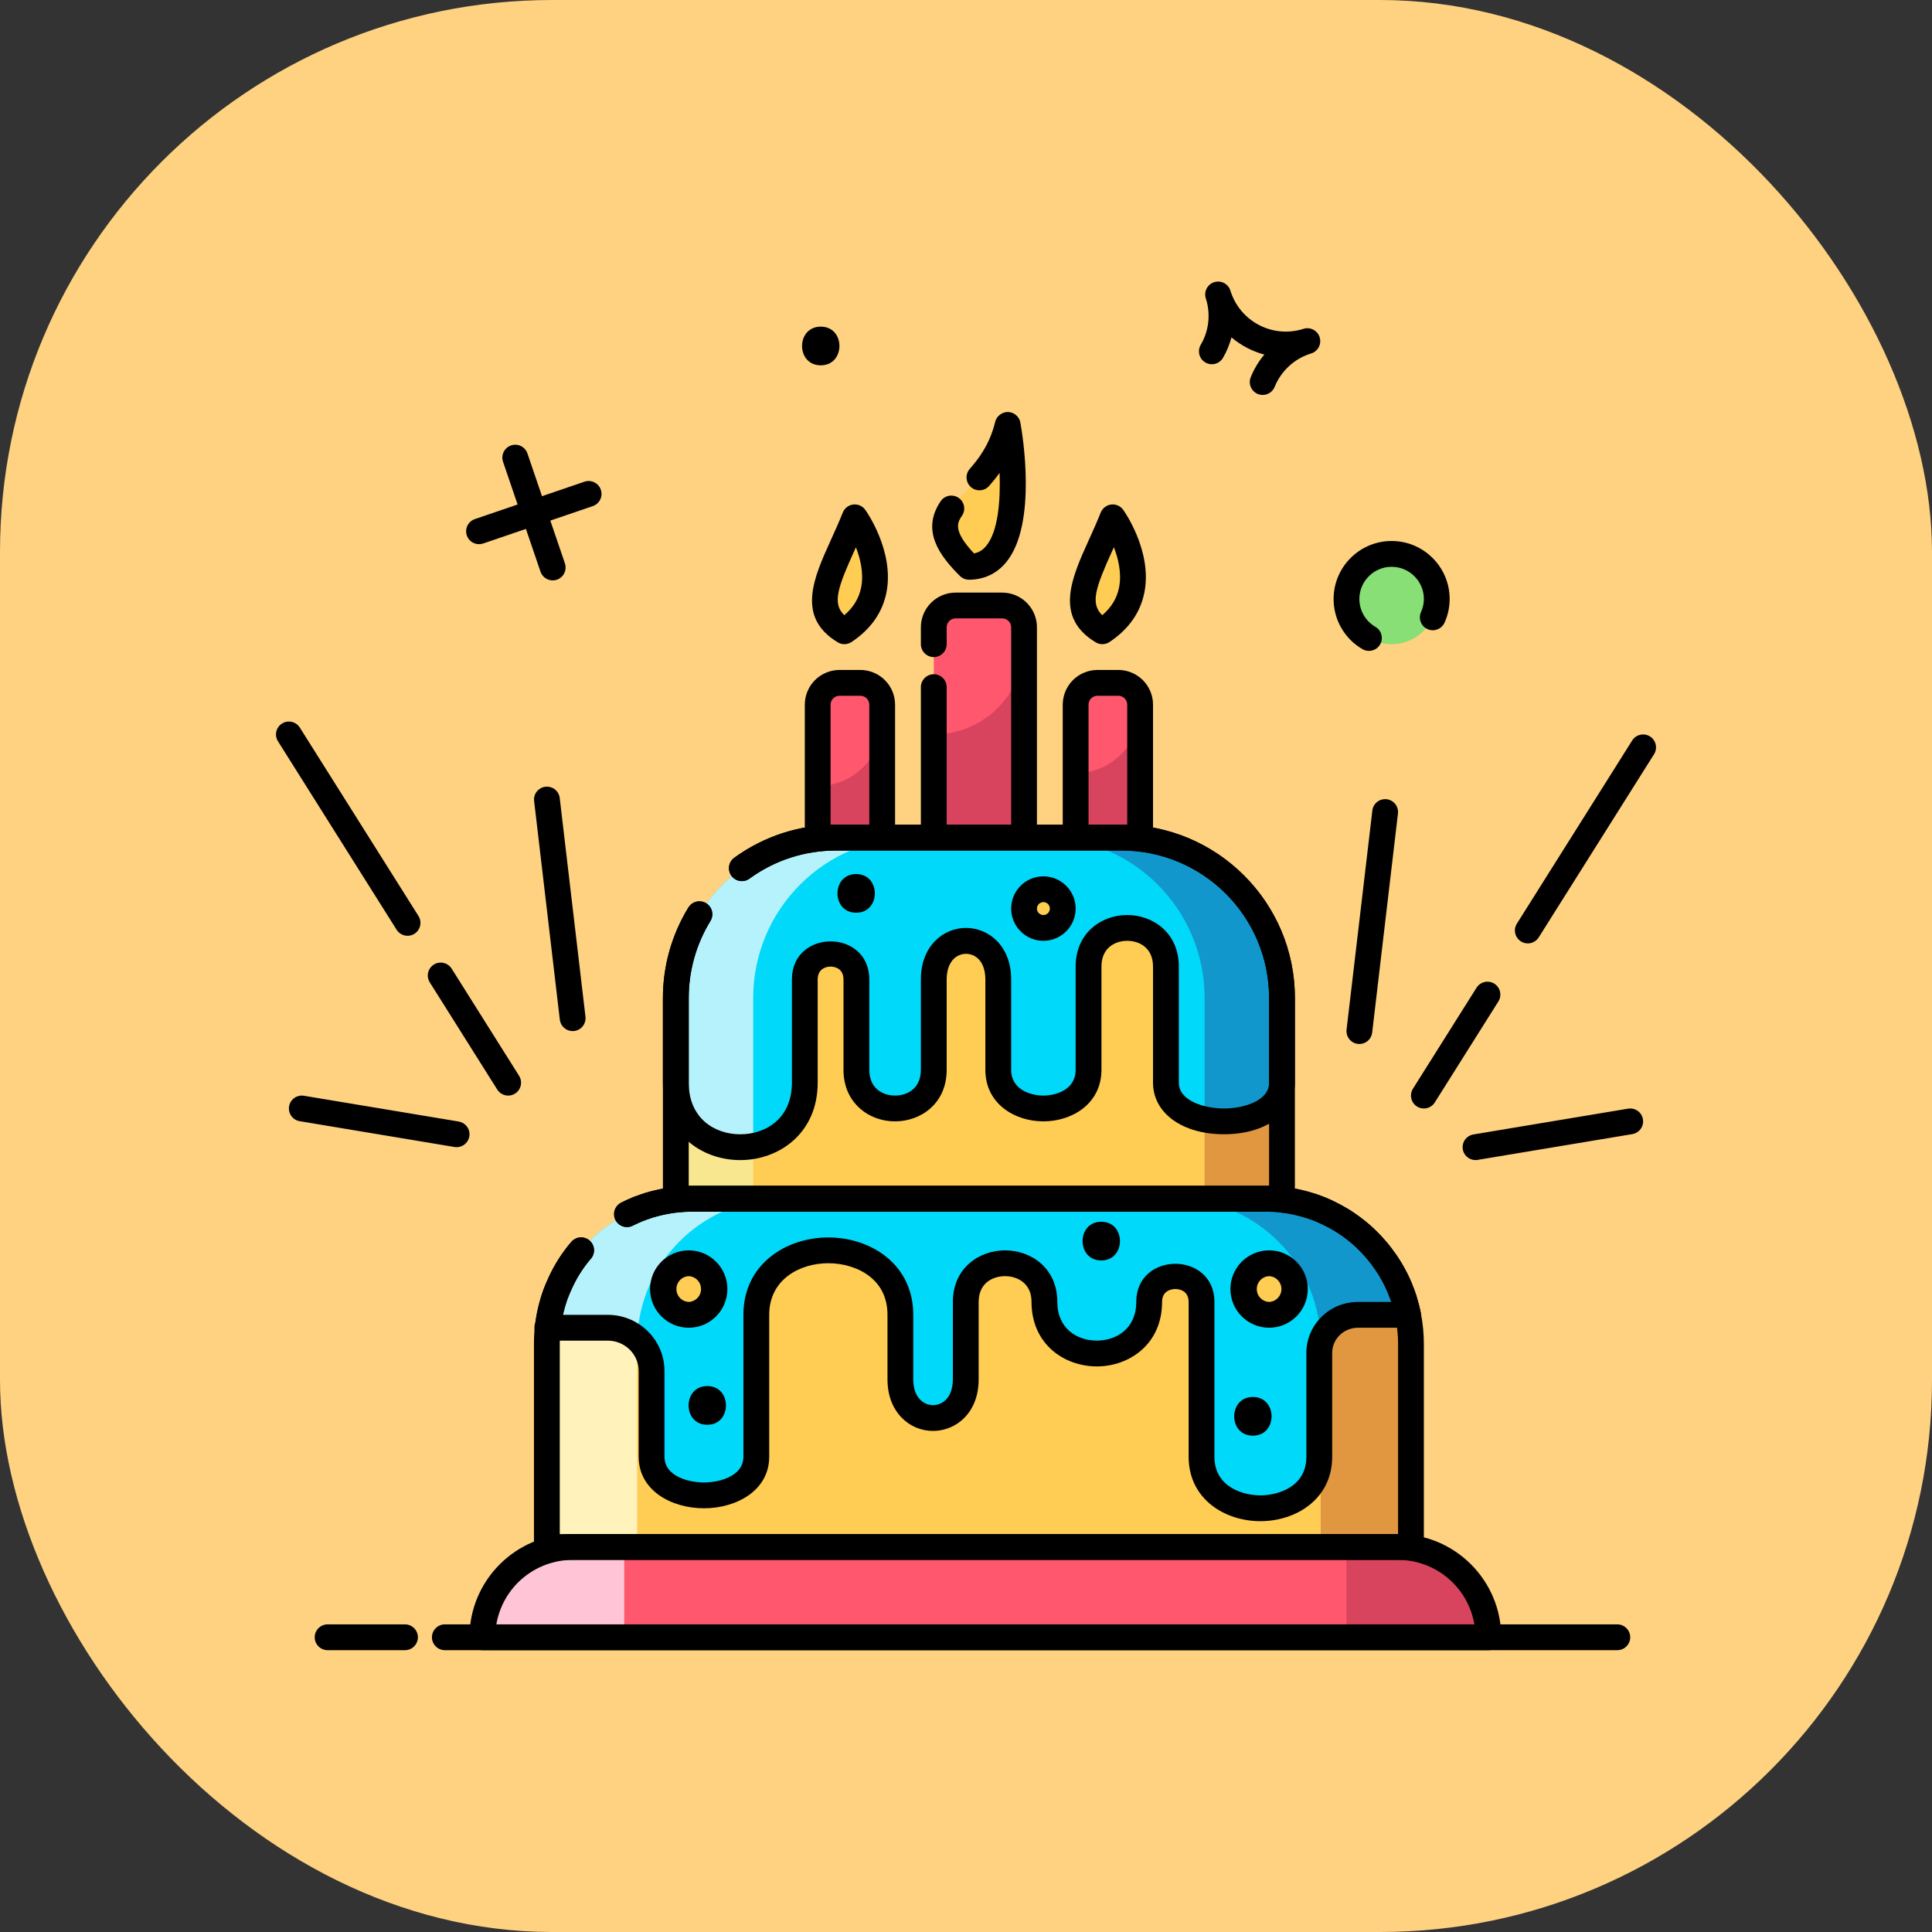 <svg width="56" height="56" viewBox="0 0 56 56" fill="none" xmlns="http://www.w3.org/2000/svg">
<rect x="0" y="0" width="56" height="56" fill="#333333" stroke="none"/>
<rect width="56" height="56" rx="16" fill="#FED280"/>
<g clip-path="url(#clip0_2830_3278)">
<path d="M16.02 16.823C15.942 16.823 15.866 16.798 15.802 16.753C15.739 16.707 15.691 16.643 15.666 16.569L14.581 13.385C14.565 13.338 14.558 13.289 14.561 13.24C14.565 13.191 14.577 13.143 14.599 13.1C14.643 13.011 14.72 12.943 14.814 12.911C14.908 12.879 15.011 12.885 15.099 12.929C15.143 12.951 15.183 12.981 15.215 13.018C15.248 13.055 15.273 13.097 15.288 13.144L16.374 16.328C16.393 16.384 16.399 16.445 16.39 16.503C16.382 16.562 16.359 16.618 16.325 16.667C16.29 16.715 16.244 16.755 16.191 16.782C16.138 16.809 16.079 16.823 16.02 16.823Z" fill="black"/>
<path d="M13.885 15.773C13.796 15.774 13.71 15.742 13.643 15.685C13.575 15.628 13.53 15.548 13.515 15.461C13.501 15.373 13.518 15.284 13.563 15.207C13.609 15.131 13.68 15.074 13.764 15.046L16.948 13.96C17.041 13.93 17.142 13.938 17.23 13.982C17.317 14.026 17.384 14.102 17.415 14.195C17.447 14.287 17.441 14.389 17.399 14.477C17.357 14.565 17.282 14.633 17.19 14.667L14.006 15.753C13.967 15.766 13.926 15.773 13.885 15.773Z" fill="black"/>
<path d="M32.514 24.279H24.234C21.669 24.279 19.589 26.359 19.589 28.924V34.747H37.159V28.924C37.159 26.359 35.08 24.279 32.514 24.279Z" fill="#FFCC54"/>
<path d="M37.159 28.926V34.747H34.916V28.926C34.916 26.358 32.838 24.279 30.27 24.279H32.513C35.081 24.279 37.159 26.358 37.159 28.926Z" fill="#E0973F"/>
<path d="M19.589 28.926V34.747H21.832V28.926C21.832 26.358 23.911 24.279 26.479 24.279H24.236C21.668 24.279 19.589 26.358 19.589 28.926Z" fill="#F9E78F"/>
<path d="M40.898 38.952V44.84H15.851V38.952C15.851 36.631 17.735 34.747 20.056 34.747H36.692C36.849 34.747 37.006 34.754 37.159 34.773C39.26 35.005 40.898 36.788 40.898 38.952Z" fill="#FFCC54"/>
<path d="M40.898 38.952V44.84H38.281V38.952C38.281 36.788 36.643 35.005 34.542 34.773C34.389 34.754 34.232 34.747 34.075 34.747H36.692C36.849 34.747 37.006 34.754 37.159 34.773C39.26 35.005 40.898 36.788 40.898 38.952Z" fill="#E0973F"/>
<path d="M15.851 38.952V44.84H18.468V38.952C18.468 36.788 20.105 35.005 22.206 34.773C22.359 34.754 22.516 34.747 22.673 34.747H20.056C19.899 34.747 19.742 34.754 19.589 34.773C17.488 35.005 15.851 36.788 15.851 38.952Z" fill="#FFF2BB"/>
<path d="M40.812 38.111H39.361C38.741 38.111 38.24 38.605 38.24 39.214V42.223C38.24 42.971 37.761 43.438 37.159 43.625C36.161 43.935 34.827 43.468 34.827 42.223V37.737C34.827 36.739 33.309 36.739 33.309 37.737C33.309 39.73 30.273 39.73 30.273 37.737C30.273 36.242 27.993 36.242 27.993 37.737V39.98C27.993 41.476 26.098 41.476 26.098 39.98V38.111C26.098 35.618 21.922 35.618 21.922 38.111V42.223C21.922 43.718 18.886 43.718 18.886 42.223V39.737C18.886 39.371 18.729 39.042 18.471 38.814C18.247 38.612 17.948 38.485 17.615 38.485H15.877V38.477C15.885 38.414 15.892 38.35 15.903 38.291C15.911 38.246 15.918 38.205 15.926 38.163C15.937 38.096 15.952 38.033 15.967 37.973C16.042 37.655 16.154 37.352 16.296 37.072C16.322 37.016 16.352 36.96 16.386 36.904C16.445 36.791 16.513 36.687 16.584 36.582C16.613 36.537 16.643 36.492 16.677 36.451C16.924 36.115 17.219 35.819 17.556 35.573C17.597 35.539 17.642 35.509 17.686 35.479C17.791 35.408 17.896 35.341 18.008 35.281C18.064 35.248 18.12 35.218 18.176 35.191C18.521 35.018 18.889 34.894 19.268 34.821C19.309 34.814 19.35 34.806 19.395 34.799C19.455 34.788 19.518 34.78 19.582 34.773H19.593C19.668 34.761 19.746 34.758 19.821 34.754C19.899 34.747 19.978 34.747 20.056 34.747H36.692C36.849 34.747 37.006 34.754 37.159 34.773C38.984 34.975 40.453 36.343 40.812 38.111Z" fill="#00D9F9"/>
<path d="M22.673 34.747C22.516 34.747 22.359 34.754 22.206 34.773C20.15 35.001 18.539 36.713 18.471 38.814C18.247 38.612 17.948 38.485 17.615 38.485H15.877V38.477C15.885 38.414 15.892 38.35 15.903 38.291C15.911 38.246 15.918 38.205 15.926 38.163C15.937 38.096 15.952 38.033 15.967 37.973C16.042 37.655 16.154 37.352 16.296 37.072C16.322 37.016 16.352 36.96 16.386 36.904C16.445 36.791 16.513 36.687 16.584 36.582C16.613 36.537 16.643 36.492 16.677 36.451C16.924 36.115 17.219 35.819 17.556 35.573C17.597 35.539 17.642 35.509 17.686 35.479C17.791 35.408 17.896 35.341 18.008 35.281C18.064 35.248 18.12 35.218 18.176 35.191C18.521 35.018 18.889 34.894 19.268 34.821C19.309 34.814 19.35 34.806 19.395 34.799C19.455 34.788 19.518 34.78 19.582 34.773H19.593C19.668 34.761 19.746 34.758 19.821 34.754C19.899 34.747 19.978 34.747 20.056 34.747H22.673Z" fill="#B6F2FC"/>
<path d="M40.812 38.111H39.361C38.845 38.111 38.408 38.455 38.281 38.922C38.266 36.773 36.632 35.005 34.542 34.773C34.389 34.754 34.232 34.747 34.075 34.747H36.692C36.849 34.747 37.006 34.754 37.159 34.773C38.984 34.975 40.453 36.343 40.812 38.111Z" fill="#1297CC"/>
<path d="M15.877 38.859C15.825 38.859 15.773 38.848 15.725 38.827C15.677 38.805 15.634 38.774 15.599 38.735C15.564 38.696 15.537 38.65 15.521 38.6C15.505 38.55 15.5 38.497 15.505 38.444C15.545 38.083 15.628 37.724 15.753 37.379C15.802 37.254 15.847 37.142 15.899 37.033C16.069 36.659 16.29 36.311 16.558 35.999C16.59 35.962 16.629 35.931 16.672 35.909C16.716 35.886 16.764 35.873 16.813 35.869C16.862 35.865 16.911 35.871 16.958 35.887C17.004 35.902 17.048 35.926 17.085 35.958C17.122 35.99 17.153 36.029 17.175 36.073C17.197 36.117 17.211 36.164 17.214 36.213C17.218 36.262 17.212 36.311 17.197 36.358C17.182 36.405 17.157 36.448 17.126 36.485C16.902 36.746 16.718 37.036 16.576 37.349C16.529 37.449 16.491 37.545 16.453 37.64C16.352 37.923 16.282 38.223 16.249 38.526C16.239 38.617 16.195 38.702 16.127 38.763C16.058 38.825 15.97 38.859 15.877 38.859Z" fill="black"/>
<path d="M36.533 44.092C35.499 44.092 34.453 43.45 34.453 42.224V37.737C34.453 37.381 34.132 37.363 34.068 37.363C34.003 37.363 33.683 37.381 33.683 37.737C33.683 38.964 32.731 39.606 31.791 39.606C30.851 39.606 29.899 38.964 29.899 37.737C29.899 37.499 29.822 37.31 29.671 37.178C29.534 37.058 29.338 36.99 29.133 36.99C28.78 36.99 28.367 37.186 28.367 37.737V39.98C28.367 40.962 27.702 41.476 27.045 41.476C26.694 41.476 26.366 41.335 26.123 41.079C25.941 40.888 25.724 40.542 25.724 39.98V38.111C25.724 37.645 25.552 37.271 25.212 37.001C24.904 36.756 24.466 36.615 24.01 36.615C23.184 36.615 22.296 37.083 22.296 38.111V42.223C22.296 43.205 21.344 43.718 20.404 43.718C19.464 43.718 18.512 43.205 18.512 42.223V39.737C18.512 39.253 18.11 38.859 17.615 38.859H15.877C15.67 38.859 15.49 38.691 15.49 38.485C15.49 38.279 15.644 38.111 15.851 38.111H17.615C18.523 38.111 19.26 38.841 19.26 39.737V42.224C19.26 42.815 20.009 42.971 20.404 42.971C20.8 42.971 21.548 42.815 21.548 42.224V38.111C21.548 36.639 22.787 35.868 24.01 35.868C25.234 35.868 26.471 36.639 26.471 38.111V39.98C26.471 40.497 26.76 40.728 27.045 40.728C27.331 40.728 27.619 40.497 27.619 39.98V37.737C27.619 36.756 28.381 36.242 29.133 36.242C29.886 36.242 30.647 36.756 30.647 37.737C30.647 38.512 31.222 38.858 31.791 38.858C32.36 38.858 32.935 38.512 32.935 37.737C32.935 36.263 35.201 36.264 35.201 37.737V42.224C35.201 43.108 36.038 43.344 36.533 43.344C37.028 43.344 37.866 43.108 37.866 42.224V39.214C37.866 38.4 38.536 37.737 39.361 37.737H40.328L40.316 37.705C40.298 37.654 40.282 37.609 40.263 37.565C40.206 37.414 40.139 37.268 40.06 37.127C40.007 37.027 39.949 36.93 39.885 36.837C39.866 36.806 39.844 36.775 39.821 36.746C39.733 36.618 39.635 36.497 39.53 36.382C39.492 36.338 39.453 36.295 39.41 36.255C39.279 36.121 39.136 35.997 38.985 35.884C38.911 35.829 38.835 35.776 38.757 35.725C38.706 35.693 38.655 35.662 38.603 35.634C38.554 35.606 38.508 35.579 38.462 35.557C38.357 35.501 38.259 35.456 38.16 35.412C37.816 35.27 37.454 35.179 37.084 35.141C37.026 35.133 36.983 35.13 36.939 35.127C36.857 35.123 36.774 35.121 36.692 35.121H20.056C19.924 35.121 19.795 35.127 19.665 35.141C19.601 35.148 19.54 35.155 19.475 35.165C19.37 35.182 19.265 35.203 19.162 35.227C19.121 35.237 19.081 35.246 19.041 35.258C18.969 35.276 18.897 35.298 18.827 35.324C18.775 35.34 18.738 35.355 18.7 35.369L18.659 35.385C18.651 35.388 18.643 35.391 18.636 35.393L18.579 35.417L18.507 35.448C18.461 35.469 18.428 35.484 18.398 35.499C18.361 35.518 18.34 35.529 18.316 35.539C18.225 35.577 18.122 35.578 18.03 35.541C17.938 35.504 17.864 35.431 17.826 35.34C17.787 35.249 17.786 35.146 17.824 35.054C17.861 34.962 17.933 34.889 18.024 34.85C18.046 34.839 18.069 34.828 18.092 34.818C18.099 34.812 18.142 34.793 18.184 34.773C18.219 34.757 18.254 34.742 18.29 34.727L18.361 34.696C18.384 34.686 18.407 34.678 18.431 34.672L18.434 34.671C18.486 34.65 18.539 34.632 18.593 34.614C18.665 34.589 18.756 34.559 18.841 34.538C19.012 34.492 19.184 34.456 19.358 34.427C19.437 34.414 19.51 34.406 19.587 34.398C19.742 34.381 19.898 34.373 20.056 34.373H36.692C36.791 34.373 36.886 34.377 36.981 34.381C37.052 34.386 37.113 34.39 37.175 34.399C37.611 34.445 38.039 34.554 38.445 34.721C38.625 34.799 38.801 34.886 38.971 34.983C39.036 35.02 39.104 35.058 39.167 35.1C39.259 35.161 39.348 35.222 39.434 35.287C39.618 35.424 39.782 35.566 39.932 35.72C39.977 35.761 40.032 35.819 40.086 35.883C40.198 36.002 40.313 36.146 40.42 36.299C40.443 36.325 40.476 36.373 40.51 36.426C40.583 36.534 40.654 36.65 40.72 36.774C40.809 36.936 40.887 37.105 40.954 37.278C40.975 37.327 40.997 37.388 41.018 37.448C41.043 37.514 41.067 37.592 41.085 37.665C41.117 37.776 41.149 37.899 41.176 38.022C41.183 38.049 41.186 38.077 41.185 38.104C41.185 38.31 41.018 38.485 40.812 38.485H39.361C38.949 38.485 38.614 38.812 38.614 39.214V42.224C38.614 43.45 37.567 44.092 36.533 44.092Z" fill="black"/>
<path d="M36.785 38.111C37.198 38.111 37.533 37.776 37.533 37.363C37.533 36.95 37.198 36.616 36.785 36.616C36.373 36.616 36.038 36.95 36.038 37.363C36.038 37.776 36.373 38.111 36.785 38.111Z" fill="#FFCC54"/>
<path d="M36.785 38.485C36.167 38.485 35.664 37.982 35.664 37.364C35.664 36.745 36.167 36.242 36.785 36.242C37.404 36.242 37.907 36.745 37.907 37.364C37.907 37.982 37.404 38.485 36.785 38.485ZM36.785 36.99C36.689 36.994 36.598 37.035 36.532 37.105C36.465 37.175 36.428 37.267 36.428 37.364C36.428 37.46 36.465 37.553 36.532 37.622C36.598 37.692 36.689 37.733 36.785 37.737C36.882 37.733 36.973 37.692 37.039 37.622C37.106 37.553 37.143 37.46 37.143 37.364C37.143 37.267 37.106 37.175 37.039 37.105C36.973 37.035 36.882 36.994 36.785 36.99ZM46.879 47.831H12.894C12.795 47.831 12.7 47.792 12.63 47.721C12.559 47.651 12.52 47.556 12.52 47.457C12.52 47.358 12.559 47.263 12.63 47.193C12.7 47.123 12.795 47.083 12.894 47.083H46.879C46.978 47.083 47.073 47.123 47.143 47.193C47.213 47.263 47.253 47.358 47.253 47.457C47.253 47.556 47.213 47.651 47.143 47.721C47.073 47.792 46.978 47.831 46.879 47.831ZM11.739 47.831H9.496C9.397 47.831 9.302 47.792 9.231 47.721C9.161 47.651 9.122 47.556 9.122 47.457C9.122 47.358 9.161 47.263 9.231 47.193C9.302 47.123 9.397 47.083 9.496 47.083H11.739C11.838 47.083 11.933 47.123 12.003 47.193C12.073 47.263 12.113 47.358 12.113 47.457C12.113 47.556 12.073 47.651 12.003 47.721C11.933 47.792 11.838 47.831 11.739 47.831Z" fill="black"/>
<path d="M43.141 47.457H13.982C13.982 46.732 14.273 46.081 14.748 45.607C15.223 45.132 15.873 44.84 16.599 44.84H40.524C41.971 44.84 43.141 46.01 43.141 47.457Z" fill="#FF576E"/>
<path d="M43.141 47.457H39.028V44.84H40.524C41.971 44.84 43.141 46.01 43.141 47.457Z" fill="#D8445D"/>
<path d="M13.982 47.457H18.094V44.84H16.599C15.152 44.84 13.982 46.01 13.982 47.457Z" fill="#FFC5D7"/>
<path d="M43.141 47.831H13.982C13.883 47.831 13.787 47.791 13.717 47.721C13.647 47.651 13.608 47.556 13.608 47.457C13.608 45.808 14.95 44.466 16.599 44.466H40.524C42.173 44.466 43.514 45.808 43.514 47.457C43.514 47.556 43.475 47.651 43.405 47.721C43.335 47.791 43.24 47.831 43.141 47.831ZM14.387 47.083H42.736C42.647 46.561 42.376 46.087 41.971 45.745C41.566 45.403 41.054 45.215 40.524 45.214H16.599C16.069 45.215 15.556 45.403 15.151 45.745C14.746 46.087 14.476 46.561 14.387 47.083Z" fill="black"/>
<path d="M29.683 24.279H27.066V18.182C27.066 17.833 27.349 17.55 27.698 17.55H29.051C29.4 17.55 29.683 17.833 29.683 18.182V24.279Z" fill="#FF576E"/>
<path d="M29.683 18.672V24.279H27.066V21.289C28.512 21.289 29.683 20.119 29.683 18.672Z" fill="#D8445D"/>
<path d="M29.683 24.653H27.066C26.967 24.653 26.872 24.614 26.802 24.544C26.731 24.474 26.692 24.379 26.692 24.28V19.917C26.692 19.818 26.731 19.723 26.802 19.653C26.872 19.582 26.967 19.543 27.066 19.543C27.165 19.543 27.26 19.582 27.33 19.653C27.4 19.723 27.44 19.818 27.44 19.917V23.906H29.309V18.182C29.309 18.04 29.193 17.924 29.051 17.924H27.698C27.556 17.924 27.44 18.04 27.44 18.182V18.672C27.44 18.771 27.4 18.866 27.33 18.936C27.26 19.006 27.165 19.046 27.066 19.046C26.967 19.046 26.872 19.006 26.802 18.936C26.731 18.866 26.692 18.771 26.692 18.672V18.182C26.692 17.916 26.798 17.66 26.987 17.472C27.175 17.283 27.431 17.177 27.698 17.177H29.05C29.317 17.177 29.573 17.283 29.761 17.472C29.95 17.66 30.056 17.916 30.056 18.182V24.28C30.056 24.329 30.047 24.377 30.028 24.423C30.009 24.468 29.982 24.509 29.947 24.544C29.912 24.579 29.871 24.606 29.826 24.625C29.78 24.644 29.732 24.653 29.683 24.653Z" fill="black"/>
<path d="M33.047 24.279H31.178V20.425C31.178 20.076 31.461 19.794 31.81 19.794H32.415C32.764 19.794 33.047 20.076 33.047 20.425V24.279Z" fill="#FF576E"/>
<path d="M33.047 20.541V24.279H31.178V22.41C32.21 22.41 33.047 21.573 33.047 20.541Z" fill="#D8445D"/>
<path d="M33.047 24.653H31.178C31.079 24.653 30.984 24.614 30.914 24.544C30.844 24.474 30.804 24.378 30.804 24.279V20.425C30.805 20.159 30.91 19.903 31.099 19.714C31.287 19.526 31.543 19.42 31.809 19.419H32.415C32.682 19.42 32.938 19.526 33.126 19.714C33.315 19.903 33.421 20.158 33.421 20.425V24.279C33.421 24.378 33.382 24.474 33.312 24.544C33.241 24.614 33.146 24.653 33.047 24.653ZM31.552 23.905H32.673V20.425C32.673 20.283 32.557 20.167 32.415 20.167H31.809C31.741 20.167 31.676 20.195 31.627 20.243C31.579 20.291 31.552 20.357 31.552 20.425V23.905Z" fill="black"/>
<path d="M25.57 24.279H23.701V20.425C23.701 20.076 23.984 19.794 24.333 19.794H24.939C25.288 19.794 25.57 20.076 25.57 20.425V24.279Z" fill="#FF576E"/>
<path d="M25.57 20.915V24.279H23.701V22.784C24.733 22.784 25.57 21.947 25.57 20.915Z" fill="#D8445D"/>
<path d="M25.57 24.653H23.701C23.602 24.653 23.507 24.614 23.437 24.544C23.367 24.474 23.328 24.378 23.328 24.279V20.425C23.328 20.159 23.434 19.903 23.622 19.714C23.811 19.526 24.066 19.42 24.333 19.419H24.939C25.205 19.42 25.461 19.526 25.649 19.714C25.838 19.903 25.944 20.158 25.944 20.425V24.279C25.944 24.378 25.905 24.474 25.835 24.544C25.765 24.614 25.67 24.653 25.57 24.653ZM24.075 23.905H25.197V20.425C25.197 20.283 25.081 20.167 24.939 20.167H24.333C24.264 20.167 24.199 20.195 24.151 20.243C24.102 20.291 24.075 20.357 24.075 20.425V23.905Z" fill="black"/>
<path d="M29.206 12.317C29.206 12.317 29.954 16.429 28.085 16.429C26.216 14.56 28.673 14.583 29.206 12.317ZM24.776 14.996C24.776 14.996 26.277 17.098 24.476 18.298C23.332 17.608 24.176 16.497 24.776 14.996ZM32.253 14.996C32.253 14.996 33.754 17.098 31.953 18.298C30.809 17.608 31.652 16.497 32.253 14.996Z" fill="#FFCC54"/>
<path d="M28.086 16.803C28.037 16.803 27.989 16.793 27.943 16.774C27.898 16.755 27.857 16.728 27.822 16.693C27.226 16.098 26.694 15.375 27.264 14.53C27.292 14.489 27.327 14.454 27.368 14.427C27.409 14.4 27.455 14.381 27.503 14.372C27.551 14.362 27.601 14.363 27.649 14.372C27.697 14.382 27.743 14.401 27.784 14.429C27.824 14.456 27.859 14.492 27.886 14.532C27.913 14.573 27.932 14.619 27.942 14.668C27.951 14.716 27.951 14.765 27.941 14.813C27.931 14.862 27.912 14.907 27.884 14.948C27.757 15.136 27.6 15.368 28.232 16.041C28.372 16.014 28.485 15.944 28.583 15.827C28.934 15.406 29.002 14.507 28.974 13.705C28.868 13.854 28.763 13.979 28.67 14.085C28.637 14.122 28.598 14.152 28.554 14.174C28.51 14.195 28.462 14.208 28.413 14.211C28.364 14.214 28.315 14.207 28.268 14.192C28.222 14.176 28.179 14.151 28.142 14.118C28.105 14.086 28.075 14.046 28.054 14.002C28.032 13.958 28.02 13.91 28.016 13.861C28.013 13.812 28.02 13.763 28.036 13.717C28.052 13.67 28.077 13.627 28.109 13.591C28.371 13.293 28.692 12.87 28.845 12.229C28.886 12.058 29.049 11.94 29.219 11.942C29.305 11.945 29.387 11.977 29.452 12.033C29.517 12.088 29.561 12.165 29.576 12.249C29.631 12.548 30.08 15.2 29.157 16.306C28.886 16.631 28.516 16.803 28.086 16.803ZM24.476 18.672C24.408 18.672 24.341 18.653 24.283 18.618C23.071 17.887 23.585 16.751 24.083 15.652C24.197 15.401 24.317 15.136 24.429 14.856C24.454 14.794 24.495 14.74 24.548 14.699C24.601 14.658 24.665 14.632 24.731 14.624C24.798 14.616 24.866 14.626 24.927 14.653C24.988 14.68 25.041 14.723 25.08 14.778C25.115 14.826 25.915 15.964 25.7 17.143C25.59 17.739 25.248 18.232 24.683 18.609C24.622 18.65 24.55 18.672 24.476 18.672ZM24.809 15.862L24.765 15.961C24.28 17.032 24.118 17.495 24.473 17.832C24.743 17.601 24.904 17.331 24.964 17.011C25.038 16.609 24.938 16.193 24.809 15.862ZM31.953 18.672C31.886 18.672 31.819 18.654 31.759 18.618C30.548 17.887 31.062 16.751 31.56 15.652C31.674 15.401 31.794 15.136 31.905 14.856C31.93 14.794 31.972 14.74 32.025 14.699C32.078 14.658 32.141 14.632 32.208 14.624C32.275 14.616 32.342 14.626 32.404 14.653C32.465 14.68 32.518 14.723 32.557 14.778C32.591 14.826 33.392 15.964 33.176 17.143C33.067 17.739 32.725 18.232 32.16 18.609C32.099 18.65 32.026 18.672 31.953 18.672ZM32.286 15.862L32.241 15.961C31.756 17.032 31.594 17.495 31.95 17.832C32.22 17.601 32.381 17.331 32.44 17.011C32.514 16.609 32.415 16.193 32.286 15.862Z" fill="black"/>
<path d="M37.159 28.926V31.382C37.159 32.877 33.795 32.877 33.795 31.382V28.018C33.795 26.522 31.552 26.522 31.552 28.018V31.008C31.552 32.504 28.935 32.504 28.935 31.008V28.391C28.935 26.896 27.066 26.896 27.066 28.391V31.008C27.066 32.504 24.823 32.504 24.823 31.008V28.391C24.823 27.393 23.328 27.393 23.328 28.391V31.382C23.328 32.462 22.628 33.072 21.832 33.214C20.793 33.408 19.589 32.795 19.589 31.382V28.926C19.589 26.358 21.668 24.279 24.236 24.279H32.513C35.081 24.279 37.159 26.358 37.159 28.926Z" fill="#00D9F9"/>
<path d="M26.479 24.279C23.911 24.279 21.832 26.358 21.832 28.926V33.214C20.793 33.408 19.589 32.795 19.589 31.382V28.926C19.589 26.358 21.668 24.279 24.236 24.279H26.479Z" fill="#B6F2FC"/>
<path d="M37.159 28.926V31.382C37.159 32.298 35.892 32.653 34.916 32.444V28.926C34.916 26.358 32.838 24.279 30.27 24.279H32.513C35.081 24.279 37.159 26.358 37.159 28.926Z" fill="#1297CC"/>
<path d="M21.458 33.626C20.877 33.626 20.332 33.426 19.925 33.064C19.461 32.651 19.215 32.069 19.215 31.382V28.926C19.215 27.999 19.471 27.092 19.954 26.304C19.98 26.262 20.014 26.226 20.053 26.197C20.093 26.168 20.138 26.148 20.186 26.136C20.234 26.125 20.283 26.123 20.332 26.13C20.38 26.138 20.427 26.155 20.469 26.181C20.511 26.207 20.547 26.24 20.576 26.28C20.605 26.32 20.625 26.365 20.637 26.413C20.648 26.46 20.65 26.51 20.642 26.558C20.635 26.607 20.617 26.653 20.592 26.695C20.18 27.366 19.963 28.139 19.963 28.926V31.382C19.963 32.416 20.714 32.878 21.458 32.878C22.203 32.878 22.954 32.415 22.954 31.382V28.391C22.954 26.918 25.197 26.918 25.197 28.391V31.008C25.197 31.56 25.599 31.756 25.944 31.756C26.289 31.756 26.692 31.56 26.692 31.008V28.391C26.692 27.41 27.35 26.896 28 26.896C28.651 26.896 29.309 27.41 29.309 28.391V31.008C29.309 31.598 29.896 31.756 30.243 31.756C30.591 31.756 31.178 31.598 31.178 31.008V28.017C31.178 27.036 31.93 26.522 32.673 26.522C33.416 26.522 34.169 27.036 34.169 28.017V31.382C34.169 31.93 34.951 32.13 35.477 32.13C36.003 32.13 36.785 31.93 36.785 31.382V28.926C36.785 26.57 34.869 24.653 32.513 24.653H24.236C23.325 24.653 22.456 24.934 21.723 25.468C21.643 25.526 21.543 25.55 21.445 25.534C21.347 25.519 21.259 25.465 21.201 25.385C21.143 25.305 21.119 25.205 21.134 25.107C21.149 25.009 21.203 24.921 21.283 24.863C22.141 24.238 23.175 23.902 24.236 23.905H32.513C35.281 23.905 37.533 26.158 37.533 28.926V31.382C37.533 32.262 36.688 32.877 35.477 32.877C34.267 32.877 33.421 32.262 33.421 31.382V28.017C33.421 27.466 33.018 27.27 32.673 27.27C32.328 27.27 31.926 27.466 31.926 28.017V31.008C31.926 31.99 31.079 32.503 30.243 32.503C29.407 32.503 28.561 31.99 28.561 31.008V28.391C28.561 28.142 28.495 27.939 28.37 27.806C28.077 27.494 27.44 27.615 27.44 28.391V31.008C27.44 31.99 26.687 32.503 25.944 32.503C25.559 32.503 25.197 32.37 24.925 32.129C24.708 31.936 24.449 31.584 24.449 31.008V28.391C24.449 28.035 24.138 28.017 24.075 28.017C24.013 28.017 23.701 28.035 23.701 28.391V31.382C23.701 32.855 22.573 33.626 21.458 33.626Z" fill="black"/>
<path d="M19.963 38.111C20.376 38.111 20.711 37.776 20.711 37.363C20.711 36.95 20.376 36.616 19.963 36.616C19.55 36.616 19.215 36.95 19.215 37.363C19.215 37.776 19.55 38.111 19.963 38.111Z" fill="#FFCC54"/>
<path d="M19.963 38.485C19.345 38.485 18.842 37.982 18.842 37.364C18.842 36.745 19.345 36.242 19.963 36.242C20.581 36.242 21.084 36.745 21.084 37.364C21.084 37.982 20.581 38.485 19.963 38.485ZM19.963 36.99C19.867 36.994 19.776 37.035 19.709 37.105C19.643 37.175 19.606 37.267 19.606 37.364C19.606 37.46 19.643 37.553 19.709 37.622C19.776 37.692 19.867 37.733 19.963 37.737C20.059 37.733 20.15 37.692 20.217 37.622C20.283 37.553 20.32 37.46 20.32 37.364C20.32 37.267 20.283 37.175 20.217 37.105C20.15 37.035 20.059 36.994 19.963 36.99Z" fill="black"/>
<path d="M30.243 26.896C30.553 26.896 30.804 26.645 30.804 26.336C30.804 26.026 30.553 25.775 30.243 25.775C29.934 25.775 29.683 26.026 29.683 26.336C29.683 26.645 29.934 26.896 30.243 26.896Z" fill="#FFCC54"/>
<path d="M30.243 27.27C29.728 27.27 29.309 26.851 29.309 26.335C29.309 25.82 29.728 25.401 30.243 25.401C30.759 25.401 31.178 25.82 31.178 26.335C31.178 26.851 30.759 27.27 30.243 27.27ZM30.243 26.148C30.219 26.148 30.194 26.153 30.172 26.163C30.149 26.172 30.128 26.186 30.111 26.203C30.094 26.221 30.08 26.242 30.071 26.264C30.061 26.287 30.056 26.311 30.056 26.336C30.056 26.361 30.061 26.385 30.071 26.408C30.08 26.43 30.094 26.451 30.112 26.468C30.129 26.486 30.15 26.5 30.172 26.509C30.195 26.518 30.22 26.523 30.244 26.523C30.294 26.523 30.341 26.503 30.376 26.468C30.412 26.433 30.431 26.385 30.431 26.335C30.431 26.286 30.411 26.238 30.376 26.203C30.341 26.168 30.293 26.148 30.243 26.148ZM24.816 26.456C25.538 26.456 25.539 25.335 24.816 25.335C24.095 25.335 24.093 26.456 24.816 26.456ZM31.921 36.535C32.643 36.535 32.644 35.413 31.921 35.413C31.199 35.413 31.198 36.535 31.921 36.535ZM36.316 41.614C37.037 41.614 37.038 40.492 36.316 40.492C35.594 40.492 35.593 41.614 36.316 41.614ZM20.501 41.298C21.222 41.298 21.224 40.176 20.501 40.176C19.779 40.176 19.778 41.298 20.501 41.298Z" fill="black"/>
<path d="M40.898 45.214H15.851C15.752 45.214 15.657 45.175 15.586 45.105C15.516 45.035 15.477 44.94 15.477 44.84V38.953C15.477 38.765 15.486 38.597 15.506 38.439C15.545 38.083 15.629 37.724 15.753 37.379C15.802 37.254 15.847 37.142 15.899 37.033C16.069 36.659 16.29 36.311 16.558 35.999C16.591 35.96 16.631 35.928 16.677 35.905C16.722 35.882 16.772 35.869 16.823 35.866C16.874 35.863 16.925 35.87 16.973 35.888C17.021 35.905 17.065 35.932 17.102 35.967C17.139 36.002 17.169 36.044 17.189 36.091C17.209 36.138 17.22 36.189 17.22 36.24C17.22 36.291 17.209 36.341 17.189 36.388C17.169 36.435 17.14 36.477 17.102 36.513C16.89 36.766 16.713 37.047 16.577 37.349C16.529 37.449 16.491 37.544 16.454 37.64C16.352 37.922 16.282 38.223 16.249 38.525C16.232 38.667 16.224 38.81 16.225 38.953V44.467H40.524V38.953C40.524 38.697 40.498 38.44 40.445 38.187C40.443 38.175 40.441 38.163 40.44 38.151C40.421 38.058 40.396 37.964 40.366 37.871C40.352 37.815 40.336 37.76 40.316 37.705C40.298 37.654 40.282 37.609 40.263 37.565C40.246 37.516 40.227 37.467 40.205 37.42C40.161 37.32 40.112 37.222 40.06 37.127C40.007 37.027 39.949 36.93 39.885 36.837C39.865 36.806 39.844 36.775 39.821 36.746C39.732 36.618 39.635 36.497 39.529 36.382C39.487 36.336 39.443 36.29 39.399 36.244C39.27 36.114 39.132 35.993 38.985 35.884C38.91 35.829 38.834 35.776 38.756 35.725C38.706 35.693 38.655 35.662 38.602 35.634C38.545 35.596 38.512 35.582 38.481 35.566C38.358 35.501 38.261 35.454 38.164 35.414C38.062 35.373 37.963 35.333 37.862 35.304C37.609 35.223 37.348 35.169 37.083 35.141C37.026 35.133 36.982 35.13 36.939 35.127C36.857 35.123 36.774 35.121 36.692 35.121H20.056C19.924 35.121 19.795 35.127 19.666 35.141C19.601 35.148 19.538 35.154 19.478 35.164C19.37 35.182 19.266 35.203 19.162 35.227C19.121 35.237 19.081 35.246 19.041 35.258C18.969 35.276 18.897 35.298 18.827 35.324C18.773 35.341 18.72 35.36 18.667 35.382C18.655 35.386 18.642 35.391 18.63 35.394L18.506 35.449C18.46 35.469 18.414 35.491 18.368 35.513C18.286 35.562 18.188 35.577 18.095 35.556C18.002 35.534 17.92 35.478 17.867 35.399C17.814 35.319 17.794 35.223 17.809 35.128C17.826 35.034 17.877 34.95 17.953 34.892C17.992 34.864 18.034 34.841 18.078 34.823C18.107 34.808 18.136 34.795 18.165 34.782C18.213 34.76 18.261 34.739 18.309 34.719L18.37 34.693C18.389 34.685 18.407 34.678 18.426 34.673C18.48 34.652 18.536 34.632 18.592 34.614C18.665 34.589 18.755 34.559 18.841 34.538C18.879 34.526 18.936 34.512 18.993 34.499C19.112 34.471 19.233 34.447 19.357 34.427C19.43 34.415 19.507 34.406 19.585 34.398C19.742 34.381 19.898 34.373 20.056 34.373H36.692C36.791 34.373 36.886 34.377 36.981 34.381C37.052 34.386 37.113 34.39 37.175 34.399C37.468 34.429 37.777 34.493 38.079 34.588C38.196 34.622 38.316 34.669 38.437 34.717C38.57 34.772 38.69 34.83 38.805 34.892C38.875 34.926 38.94 34.96 38.998 35C39.036 35.019 39.104 35.058 39.167 35.1C39.259 35.161 39.348 35.222 39.434 35.287C39.618 35.424 39.782 35.566 39.932 35.72C39.981 35.769 40.029 35.821 40.077 35.873C40.198 36.002 40.314 36.145 40.42 36.299C40.443 36.325 40.476 36.373 40.51 36.426C40.583 36.534 40.654 36.65 40.72 36.774C40.776 36.878 40.833 36.989 40.883 37.104C40.907 37.152 40.937 37.225 40.961 37.298C40.975 37.327 40.997 37.388 41.018 37.448C41.043 37.514 41.067 37.592 41.085 37.665C41.127 37.795 41.16 37.928 41.184 38.063C41.242 38.356 41.271 38.656 41.271 38.953V44.84C41.271 44.94 41.232 45.035 41.162 45.105C41.092 45.175 40.997 45.214 40.898 45.214ZM18.391 35.498C18.393 35.496 18.396 35.494 18.399 35.492L18.391 35.498Z" fill="black"/>
<path d="M37.159 35.12H19.589C19.49 35.12 19.395 35.081 19.325 35.011C19.255 34.941 19.215 34.846 19.215 34.747V28.926C19.215 27.999 19.471 27.092 19.954 26.304C19.98 26.263 20.014 26.226 20.053 26.197C20.093 26.169 20.138 26.148 20.186 26.136C20.234 26.125 20.283 26.123 20.332 26.131C20.38 26.138 20.427 26.156 20.469 26.181C20.511 26.207 20.547 26.241 20.576 26.28C20.605 26.32 20.625 26.365 20.637 26.413C20.648 26.461 20.65 26.51 20.642 26.559C20.635 26.607 20.617 26.654 20.592 26.695C20.18 27.367 19.963 28.139 19.963 28.926V34.373H36.785V28.926C36.785 26.57 34.869 24.653 32.513 24.653H24.236C23.325 24.653 22.456 24.935 21.723 25.468C21.643 25.526 21.543 25.55 21.445 25.535C21.347 25.519 21.259 25.465 21.201 25.385C21.143 25.305 21.119 25.205 21.134 25.107C21.149 25.009 21.203 24.922 21.283 24.863C22.141 24.238 23.175 23.903 24.236 23.905H32.513C35.281 23.905 37.533 26.158 37.533 28.926V34.747C37.533 34.846 37.494 34.941 37.424 35.011C37.353 35.081 37.258 35.12 37.159 35.12ZM14.73 31.756C14.606 31.756 14.484 31.694 14.413 31.581L12.458 28.475C12.405 28.391 12.387 28.29 12.409 28.193C12.431 28.096 12.491 28.012 12.575 27.959C12.659 27.906 12.76 27.889 12.857 27.911C12.954 27.933 13.038 27.992 13.091 28.076L15.046 31.183C15.082 31.239 15.101 31.305 15.103 31.371C15.105 31.438 15.089 31.504 15.057 31.563C15.025 31.621 14.977 31.67 14.92 31.704C14.862 31.738 14.797 31.756 14.73 31.756ZM11.814 27.124C11.69 27.124 11.568 27.062 11.497 26.95L8.058 21.488C8.005 21.404 7.987 21.302 8.009 21.206C8.031 21.109 8.091 21.025 8.175 20.972C8.259 20.919 8.36 20.902 8.457 20.924C8.554 20.946 8.638 21.006 8.691 21.09L12.13 26.551C12.166 26.608 12.185 26.673 12.187 26.739C12.189 26.806 12.173 26.872 12.141 26.931C12.108 26.989 12.061 27.038 12.004 27.072C11.946 27.106 11.881 27.124 11.814 27.124ZM16.598 29.887C16.507 29.887 16.418 29.853 16.35 29.792C16.282 29.731 16.238 29.648 16.227 29.557L15.48 23.202C15.473 23.106 15.503 23.011 15.565 22.937C15.626 22.863 15.714 22.815 15.809 22.804C15.905 22.793 16.001 22.819 16.078 22.876C16.155 22.934 16.206 23.019 16.222 23.114L16.97 29.469C16.976 29.522 16.971 29.575 16.955 29.625C16.939 29.675 16.913 29.722 16.878 29.761C16.843 29.801 16.799 29.832 16.751 29.854C16.703 29.876 16.651 29.887 16.598 29.887ZM13.234 33.251C13.214 33.251 13.193 33.25 13.173 33.246L8.687 32.498C8.589 32.482 8.502 32.428 8.444 32.347C8.386 32.266 8.363 32.166 8.379 32.068C8.396 31.971 8.45 31.883 8.531 31.826C8.611 31.768 8.712 31.745 8.809 31.761L13.295 32.508C13.388 32.524 13.472 32.573 13.53 32.647C13.588 32.721 13.616 32.814 13.608 32.908C13.6 33.002 13.557 33.089 13.488 33.153C13.419 33.216 13.328 33.252 13.234 33.251ZM41.271 32.13C41.204 32.13 41.139 32.112 41.081 32.078C41.024 32.044 40.976 31.995 40.944 31.936C40.912 31.878 40.896 31.812 40.898 31.745C40.9 31.678 40.92 31.613 40.955 31.557L42.798 28.63C42.851 28.546 42.935 28.486 43.032 28.464C43.129 28.442 43.23 28.46 43.314 28.512C43.398 28.565 43.457 28.649 43.479 28.746C43.501 28.843 43.484 28.944 43.431 29.028L41.588 31.955C41.554 32.009 41.508 32.053 41.452 32.083C41.397 32.114 41.334 32.13 41.271 32.13ZM44.284 27.345C44.217 27.345 44.152 27.327 44.094 27.293C44.037 27.259 43.989 27.21 43.957 27.152C43.925 27.093 43.909 27.027 43.91 26.96C43.912 26.893 43.932 26.828 43.968 26.772L47.31 21.463C47.363 21.379 47.447 21.32 47.544 21.298C47.64 21.276 47.742 21.293 47.826 21.346C47.91 21.399 47.969 21.483 47.991 21.58C48.013 21.676 47.996 21.778 47.943 21.862L44.601 27.17C44.567 27.224 44.52 27.268 44.465 27.298C44.41 27.329 44.347 27.345 44.284 27.345ZM39.403 30.261C39.35 30.261 39.298 30.25 39.249 30.228C39.201 30.206 39.158 30.175 39.123 30.135C39.088 30.096 39.062 30.049 39.046 29.999C39.03 29.949 39.025 29.895 39.031 29.843L39.779 23.488C39.792 23.391 39.843 23.302 39.92 23.242C39.998 23.182 40.096 23.155 40.193 23.166C40.29 23.178 40.379 23.227 40.441 23.304C40.502 23.38 40.531 23.478 40.521 23.575L39.773 29.931C39.763 30.021 39.719 30.105 39.651 30.166C39.582 30.227 39.494 30.261 39.403 30.261ZM42.766 33.625C42.673 33.625 42.583 33.589 42.514 33.526C42.445 33.462 42.403 33.375 42.395 33.282C42.388 33.189 42.415 33.096 42.473 33.022C42.53 32.948 42.613 32.898 42.705 32.883L47.191 32.135C47.289 32.119 47.389 32.142 47.47 32.2C47.551 32.257 47.605 32.345 47.621 32.443C47.638 32.54 47.614 32.641 47.557 32.721C47.499 32.802 47.412 32.856 47.314 32.873L42.828 33.62C42.807 33.624 42.787 33.625 42.766 33.625ZM23.79 10.589C24.511 10.589 24.513 9.468 23.79 9.468C23.068 9.468 23.067 10.589 23.79 10.589Z" fill="black"/>
<path d="M40.337 18.672C41.059 18.672 41.645 18.086 41.645 17.364C41.645 16.641 41.059 16.055 40.337 16.055C39.614 16.055 39.028 16.641 39.028 17.364C39.028 18.086 39.614 18.672 40.337 18.672Z" fill="#87DF75"/>
<path d="M39.679 18.866C39.613 18.866 39.549 18.849 39.492 18.816C39.237 18.669 39.026 18.457 38.879 18.202C38.732 17.947 38.655 17.658 38.655 17.363C38.655 16.436 39.409 15.681 40.337 15.681C41.264 15.681 42.019 16.436 42.019 17.363C42.019 17.601 41.967 17.839 41.869 18.051C41.848 18.096 41.819 18.136 41.783 18.169C41.747 18.202 41.705 18.228 41.658 18.245C41.612 18.262 41.563 18.27 41.514 18.268C41.465 18.266 41.417 18.254 41.373 18.233C41.328 18.213 41.288 18.184 41.255 18.148C41.221 18.111 41.196 18.069 41.179 18.023C41.162 17.977 41.154 17.928 41.156 17.879C41.158 17.83 41.17 17.782 41.19 17.737C41.243 17.623 41.272 17.494 41.272 17.363C41.272 16.848 40.852 16.429 40.337 16.429C39.821 16.429 39.402 16.848 39.402 17.363C39.402 17.695 39.58 18.003 39.866 18.169C39.938 18.21 39.993 18.273 40.025 18.349C40.057 18.425 40.062 18.51 40.041 18.59C40.02 18.669 39.972 18.74 39.907 18.79C39.841 18.84 39.761 18.867 39.679 18.866Z" fill="black"/>
<path d="M36.6 11.448C36.538 11.447 36.478 11.432 36.424 11.404C36.37 11.375 36.324 11.333 36.29 11.283C36.256 11.232 36.234 11.174 36.228 11.113C36.221 11.052 36.23 10.99 36.253 10.934C36.349 10.695 36.482 10.474 36.648 10.278C36.297 10.184 35.972 10.014 35.695 9.779C35.639 9.989 35.556 10.19 35.446 10.377C35.396 10.461 35.314 10.522 35.219 10.546C35.123 10.57 35.023 10.556 34.938 10.506C34.853 10.457 34.791 10.376 34.766 10.281C34.74 10.186 34.753 10.085 34.801 9.999C34.92 9.799 34.995 9.575 35.021 9.343C35.047 9.112 35.024 8.877 34.953 8.655C34.937 8.608 34.931 8.558 34.934 8.508C34.938 8.459 34.951 8.41 34.974 8.366C34.996 8.322 35.028 8.282 35.066 8.25C35.104 8.218 35.148 8.194 35.195 8.179C35.243 8.164 35.293 8.159 35.342 8.163C35.392 8.168 35.44 8.183 35.484 8.206C35.528 8.23 35.566 8.262 35.598 8.3C35.629 8.339 35.652 8.384 35.666 8.432C35.728 8.629 35.667 8.432 35.667 8.432C35.732 8.643 35.839 8.839 35.98 9.008C36.122 9.178 36.296 9.318 36.492 9.42C36.688 9.523 36.902 9.586 37.122 9.605C37.342 9.625 37.564 9.6 37.775 9.534C37.822 9.518 37.872 9.511 37.921 9.515C37.971 9.519 38.019 9.532 38.064 9.555C38.108 9.577 38.148 9.608 38.18 9.646C38.212 9.684 38.236 9.728 38.251 9.776C38.266 9.823 38.271 9.873 38.266 9.923C38.262 9.973 38.247 10.021 38.224 10.065C38.2 10.108 38.168 10.147 38.129 10.178C38.091 10.21 38.046 10.233 37.998 10.247C37.762 10.32 37.545 10.444 37.364 10.611C37.182 10.778 37.039 10.984 36.947 11.213C36.919 11.282 36.871 11.341 36.809 11.383C36.747 11.425 36.674 11.447 36.6 11.448Z" fill="black"/>
</g>
<defs>
<clipPath id="clip0_2830_3278">
<rect width="40" height="40" fill="white" transform="translate(8 8)"/>
</clipPath>
</defs>
</svg>
